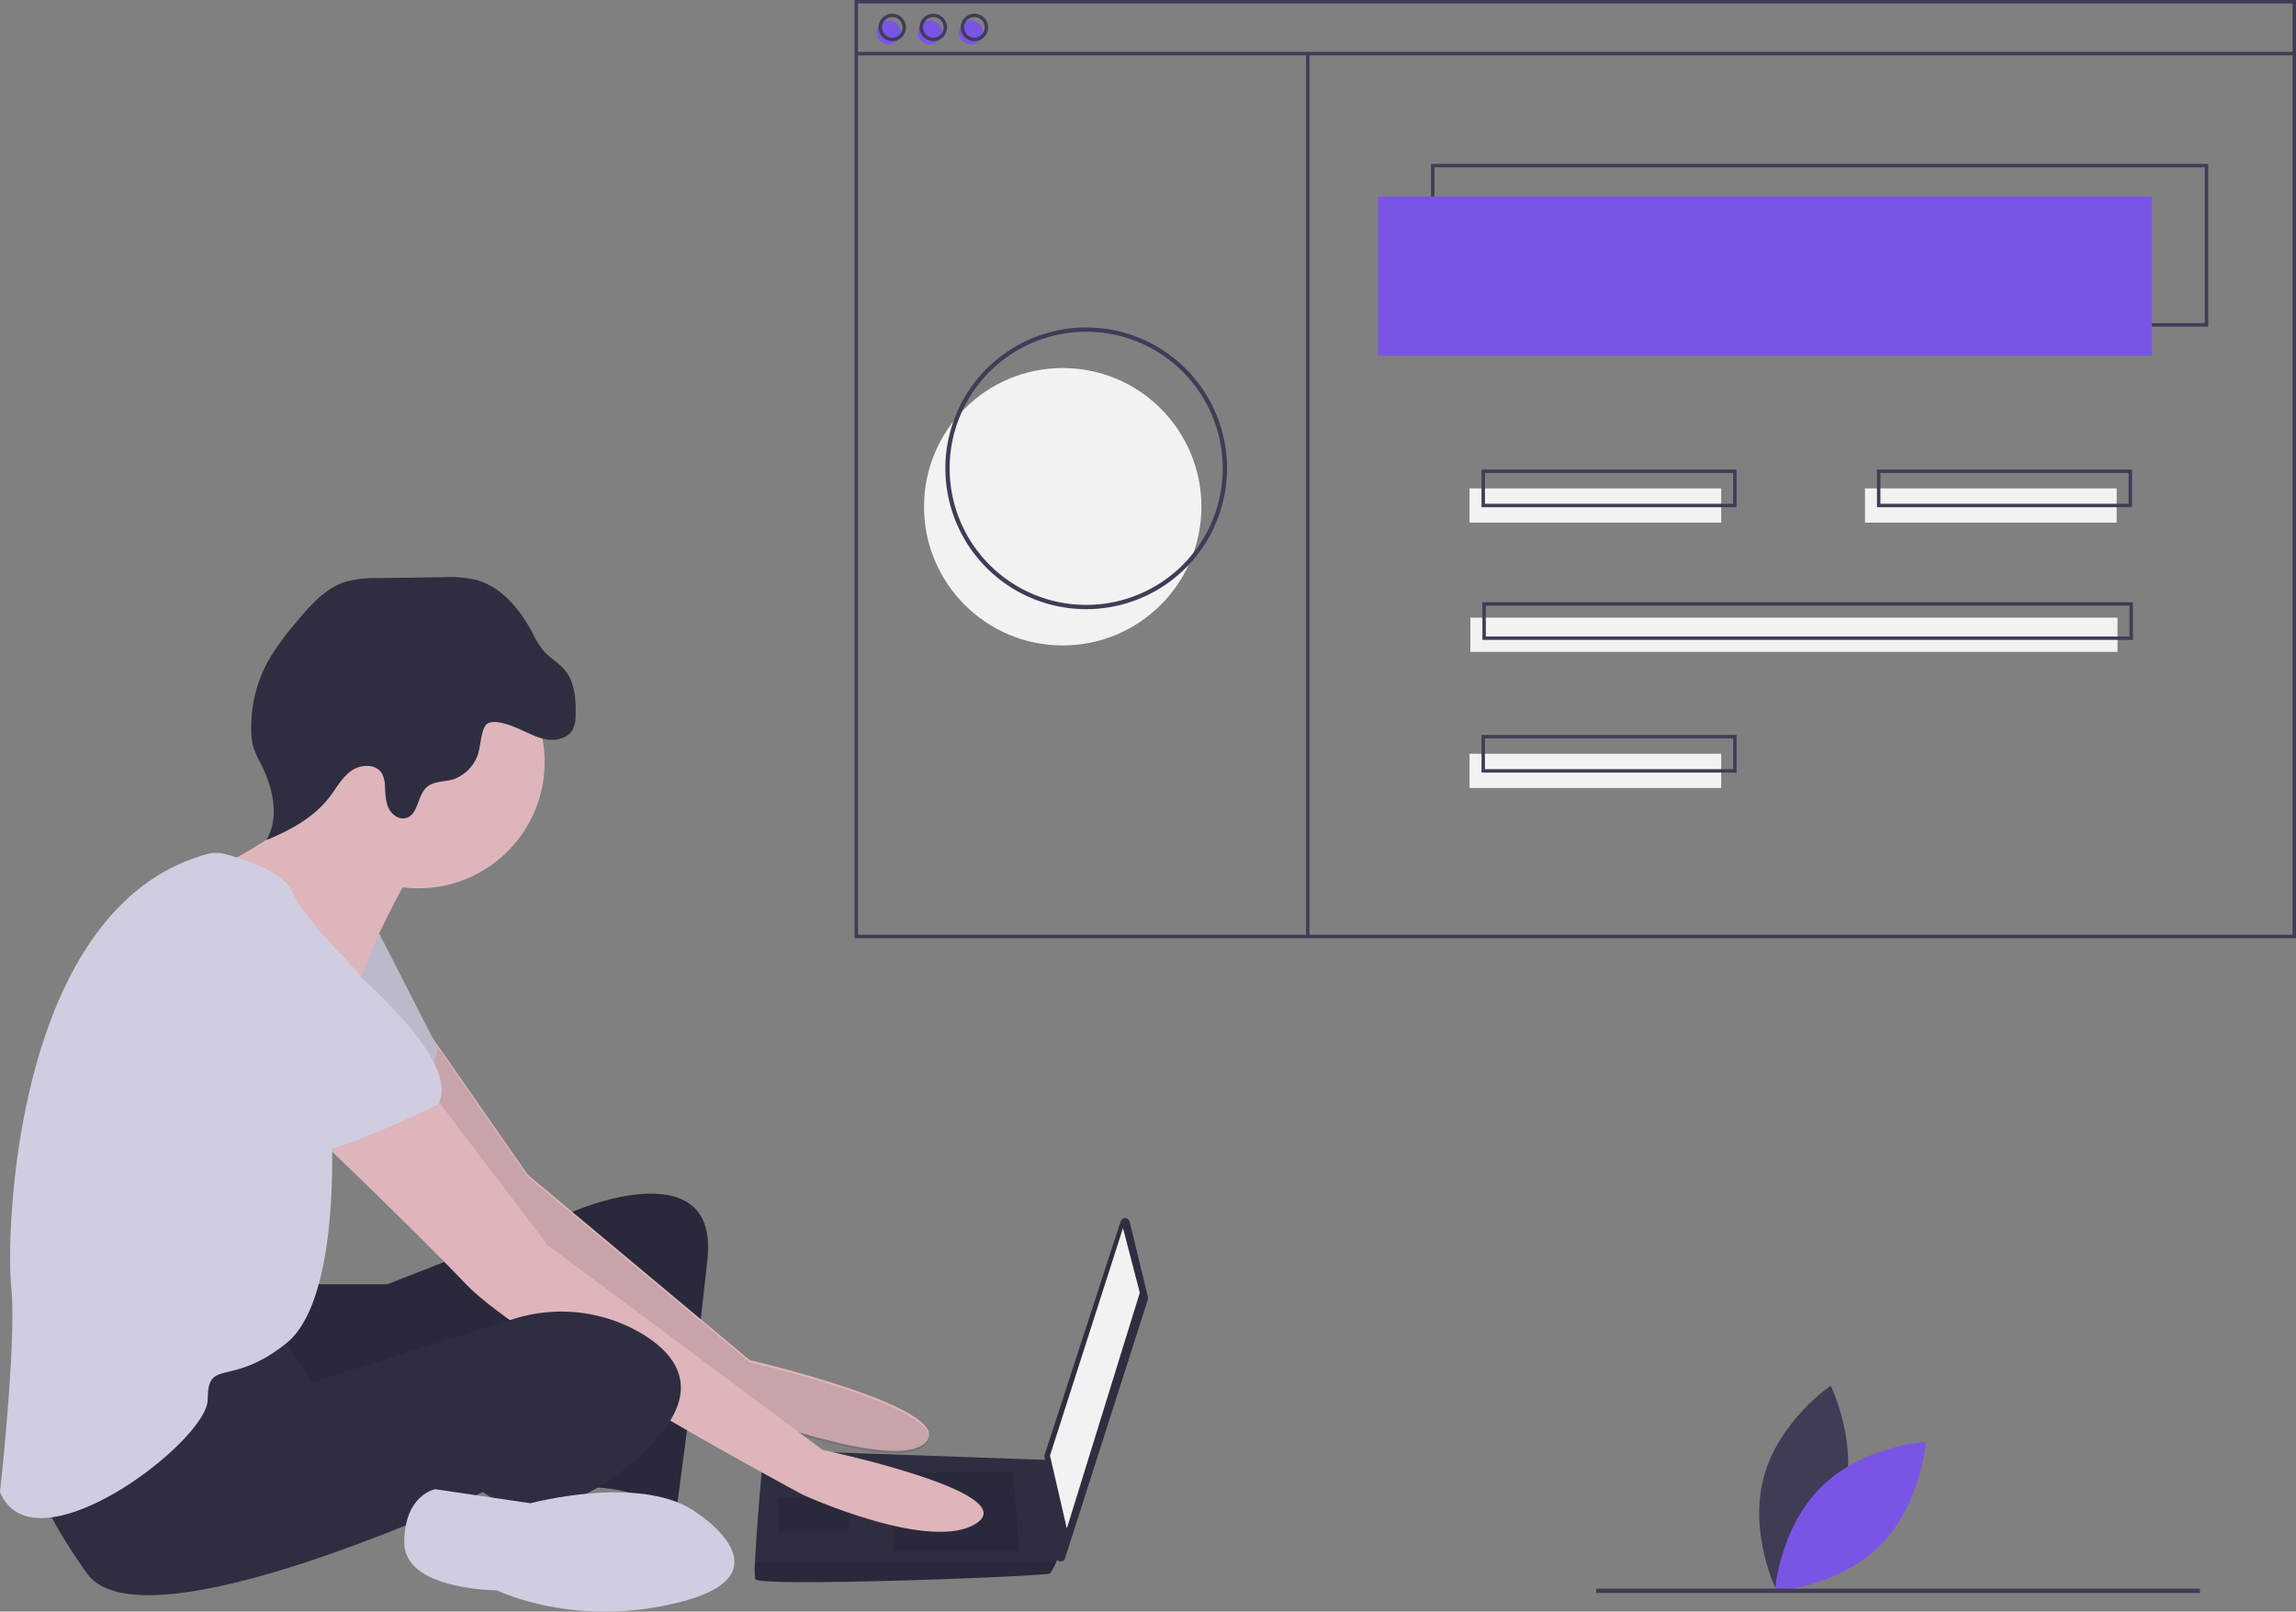 <svg xmlns="http://www.w3.org/2000/svg" width="628" height="440.757" viewBox="0 0 628 440.757">
  <rect x="0" y="0" width="628" height="440.757" fill="#808080" stroke="none"/>
  <g id="Grupo_8" data-name="Grupo 8" transform="translate(-596 -120)">
    <path id="Caminho_1" data-name="Caminho 1" d="M909.6,752.7c-4.076,15.523-18.36,25.223-18.36,25.223s-7.675-15.467-3.6-30.99S906,721.709,906,721.709,913.672,737.176,909.6,752.7Z" transform="translate(190.727 -222.759)" fill="#3f3d56"/>
    <path id="Caminho_2" data-name="Caminho 2" d="M906.463,760.373c-11.417,11.28-12.694,28.5-12.694,28.5S911,787.8,922.419,776.523s12.694-28.5,12.694-28.5S917.88,749.093,906.463,760.373Z" transform="translate(187.677 -233.716)" fill="#7a55e5"/>
    <path id="Caminho_3" data-name="Caminho 3" d="M193.005,656.52h21.5l52.984-20.733s37.627-15.358,34.555,13.822-8.447,68.342-8.447,68.342-16.894-7.679-26.108-5.375-3.072-46.841-3.072-46.841-75.253,36.091-82.164,31.483-8.447-36.859-8.447-36.859Z" transform="translate(487.463 -185.3)" fill="#2f2e41"/>
    <path id="Caminho_4" data-name="Caminho 4" d="M193.005,656.52h21.5l52.984-20.733s37.627-15.358,34.555,13.822-8.447,68.342-8.447,68.342-16.894-7.679-26.108-5.375-3.072-46.841-3.072-46.841-75.253,36.091-82.164,31.483-8.447-36.859-8.447-36.859Z" transform="translate(487.463 -185.3)" opacity="0.1"/>
    <path id="Caminho_5" data-name="Caminho 5" d="M250.987,558.82l26.021,37.385,60.663,50.681s56.056,13.054,48.377,22.269-54.52-9.215-54.52-9.215-69.878-50.681-72.182-54.52S231.7,565.49,231.7,565.49Z" transform="translate(463.356 -154.933)" fill="#deb5bb"/>
    <path id="Caminho_6" data-name="Caminho 6" d="M250.987,558.82l26.021,37.385,60.663,50.681s56.056,13.054,48.377,22.269-54.52-9.215-54.52-9.215-69.878-50.681-72.182-54.52S231.7,565.49,231.7,565.49Z" transform="translate(463.356 -154.349)" opacity="0.1"/>
    <path id="Caminho_7" data-name="Caminho 7" d="M220.2,507.092l16.894,33.019s-3.839,16.126-9.983,17.661-32.251-19.965-32.251-19.965Z" transform="translate(478.697 -133.394)" fill="#d0cde1"/>
    <path id="Caminho_8" data-name="Caminho 8" d="M220.2,507.092l16.894,33.019s-3.839,16.126-9.983,17.661-32.251-19.965-32.251-19.965Z" transform="translate(478.697 -133.394)" opacity="0.1"/>
    <path id="Caminho_9" data-name="Caminho 9" d="M574.786,644.2l4.99,20.585a1.285,1.285,0,0,1-.025.695l-22.636,70.74a1.286,1.286,0,0,1-2.5-.247l-3.132-27.558a1.285,1.285,0,0,1,.055-.544L572.314,644.1a1.286,1.286,0,0,1,2.471.1Z" transform="translate(330.206 -190.075)" fill="#2f2e41"/>
    <path id="Caminho_10" data-name="Caminho 10" d="M512.061,575.493l4.607,17.662-19.965,64.5L492.1,637.692Z" transform="translate(391.095 -119.63)" fill="#f2f2f2"/>
    <path id="Caminho_11" data-name="Caminho 11" d="M415.821,787.148c.768,2.3,79.86-.768,80.628-1.536a16.676,16.676,0,0,0,1.689-3.072c.722-1.536,1.382-3.072,1.382-3.072L496.45,754.6l-78.325-2.78s-1.958,21.071-2.357,30.716A23.062,23.062,0,0,0,415.821,787.148Z" transform="translate(386.742 -235.299)" fill="#2f2e41"/>
    <path id="Caminho_12" data-name="Caminho 12" d="M451.432,689.965l1.535,21.5H418.413v-21.5Z" transform="translate(421.776 -167.296)" opacity="0.1"/>
    <path id="Caminho_13" data-name="Caminho 13" d="M384.432,701.777l.206-.041-.974,9.256h-19.2v-9.215Z" transform="translate(444.239 -172.197)" opacity="0.1"/>
    <path id="Caminho_14" data-name="Caminho 14" d="M415.821,809.063c.768,2.3,79.86-.768,80.628-1.536a16.678,16.678,0,0,0,1.689-3.072H415.768A23.048,23.048,0,0,0,415.821,809.063Z" transform="translate(386.742 -257.213)" opacity="0.1"/>
    <circle id="Elipse_1" data-name="Elipse 1" cx="34.555" cy="34.555" r="34.555" transform="translate(675.861 293.837)" fill="#deb5bb"/>
    <path id="Caminho_15" data-name="Caminho 15" d="M216.541,460.857s-11.518,19.965-13.822,30.716-34.555-21.5-34.555-21.5l-4.223-11.134s30.332-14.206,28.028-25.724S216.541,460.857,216.541,460.857Z" transform="translate(491.572 -101.748)" fill="#deb5bb"/>
    <path id="Caminho_16" data-name="Caminho 16" d="M238.3,584.722l31.483,41.466,75.253,56.056s54.52,11.518,42.234,19.965-47.609-7.679-47.609-7.679-76.021-40.7-92.147-57.592-46.073-45.306-46.073-45.306Z" transform="translate(475.957 -165.718)" fill="#deb5bb"/>
    <path id="Caminho_17" data-name="Caminho 17" d="M143.468,691.832l9.215,14.59,54.994-17.3a43.239,43.239,0,0,1,36,4.343c9.6,6.047,15.742,15.646,1.92,29.852-27.644,28.412-46.073,13.054-46.073,13.054s-92.915,43.77-108.273,22.269-16.126-32.251-16.126-32.251S134.254,689.528,143.468,691.832Z" transform="translate(528.553 -208.325)" fill="#2f2e41"/>
    <path id="Caminho_18" data-name="Caminho 18" d="M332.066,777.156s24.573,16.126-4.607,23.8-50.681-3.072-50.681-3.072-25.34,0-25.34-13.054,8.447-14.59,8.447-14.59l26.108,3.839S317.477,765.638,332.066,777.156Z" transform="translate(455.138 -242.969)" fill="#d0cde1"/>
    <path id="Caminho_19" data-name="Caminho 19" d="M253.749,384.7c2.352,1.048,4.684,2.289,7.241,2.594s5.469-.588,6.679-2.861a8.982,8.982,0,0,0,.759-4.062c.092-4.217-.212-8.775-2.885-12.038-1.7-2.077-4.183-3.386-5.943-5.412a25.579,25.579,0,0,1-3-4.909c-3.423-6.43-8.492-12.609-15.537-14.463a33.688,33.688,0,0,0-9.069-.693l-17.74.25a30.884,30.884,0,0,0-8.534.918c-5.71,1.726-9.868,6.528-13.675,11.12a69.542,69.542,0,0,0-7.843,10.824,37.981,37.981,0,0,0-4.5,18.609,17.413,17.413,0,0,0,.638,4.924,27.333,27.333,0,0,0,1.935,4.251c3.327,6.534,5.3,14.7,1.556,21,6.508-2.659,12.948-6.144,17.241-11.712,1.921-2.491,3.427-5.406,5.986-7.234s6.73-1.986,8.372.7a7.5,7.5,0,0,1,.847,3.515c.12,2.013.117,4.1.97,5.932s2.887,3.3,4.828,2.755c3.343-.942,3.023-6.073,5.6-8.4,1.956-1.77,4.973-1.432,7.485-2.235a11.108,11.108,0,0,0,6.375-6.279c.951-2.134.938-7.717,2.738-8.872C246.523,381.462,251.657,383.765,253.749,384.7Z" transform="translate(485.014 -64.998)" fill="#2f2e41"/>
    <path id="Caminho_20" data-name="Caminho 20" d="M118.737,472.342a9.112,9.112,0,0,1,4.744.012c4.929,1.323,15.979,4.827,18.349,10.158,3.072,6.911,13.822,17.661,13.822,17.661s14.59,14.59,11.518,24.573-14.59,21.5-14.59,21.5,3.072,47.609-12.286,59.9-21.5,3.839-21.5,15.358-47.609,47.609-56.824,25.34c0,0,4.607-41.466,3.072-56.056C63.526,576.4,65.742,486.689,118.737,472.342Z" transform="translate(534.032 -118.796)" fill="#d0cde1"/>
    <path id="Caminho_21" data-name="Caminho 21" d="M175.863,504.338s46.841,34.555,38.395,49.145c0,0-28.412,13.822-34.555,13.054s-29.948-27.644-36.091-29.948S134.4,492.819,175.863,504.338Z" transform="translate(501.533 -131.407)" fill="#d0cde1"/>
    <circle id="Elipse_2" data-name="Elipse 2" cx="37.935" cy="37.935" r="37.935" transform="translate(848.74 220.648)" fill="#f2f2f2"/>
    <path id="Caminho_22" data-name="Caminho 22" d="M945.229,193.69H732.649V149.207h212.58Zm-211.643-.937H944.291V150.144H733.586Z" transform="translate(254.766 15.626)" fill="#3f3d56"/>
    <rect id="Retângulo_8" data-name="Retângulo 8" width="211.642" height="43.546" transform="translate(972.9 173.73)" fill="#7a55e5"/>
    <circle id="Elipse_3" data-name="Elipse 3" cx="3.278" cy="3.278" r="3.278" transform="translate(835.833 125.619)" fill="#7a55e5"/>
    <circle id="Elipse_4" data-name="Elipse 4" cx="3.278" cy="3.278" r="3.278" transform="translate(847.071 125.619)" fill="#7a55e5"/>
    <circle id="Elipse_5" data-name="Elipse 5" cx="3.278" cy="3.278" r="3.278" transform="translate(858.309 125.619)" fill="#7a55e5"/>
    <path id="Caminho_23" data-name="Caminho 23" d="M856.74,328.979H462.487V72.386H856.741Zm-393.317-.936H855.8V73.323H463.424Z" transform="translate(367.259 47.614)" fill="#3f3d56"/>
    <rect id="Retângulo_9" data-name="Retângulo 9" width="393.317" height="0.936" transform="translate(830.214 134.204)" fill="#3f3d56"/>
    <path id="Caminho_24" data-name="Caminho 24" d="M477.465,86.3a3.746,3.746,0,1,1,3.746-3.746A3.746,3.746,0,0,1,477.465,86.3Zm0-6.555a2.809,2.809,0,1,0,2.809,2.809,2.809,2.809,0,0,0-2.809-2.809Z" transform="translate(362.582 44.941)" fill="#3f3d56"/>
    <path id="Caminho_25" data-name="Caminho 25" d="M496.72,86.3a3.746,3.746,0,1,1,3.746-3.746A3.746,3.746,0,0,1,496.72,86.3Zm0-6.555a2.809,2.809,0,1,0,2.809,2.809,2.809,2.809,0,0,0-2.809-2.809Z" transform="translate(354.565 44.941)" fill="#3f3d56"/>
    <path id="Caminho_26" data-name="Caminho 26" d="M515.976,86.3a3.746,3.746,0,1,1,3.746-3.746A3.746,3.746,0,0,1,515.976,86.3Zm0-6.555a2.809,2.809,0,1,0,2.809,2.809,2.809,2.809,0,0,0-2.809-2.809Z" transform="translate(346.547 44.941)" fill="#3f3d56"/>
    <rect id="Retângulo_10" data-name="Retângulo 10" width="0.936" height="241.816" transform="translate(953.232 134.672)" fill="#3f3d56"/>
    <rect id="Retângulo_11" data-name="Retângulo 11" width="68.831" height="9.365" transform="translate(997.95 253.564)" fill="#f2f2f2"/>
    <rect id="Retângulo_12" data-name="Retângulo 12" width="68.831" height="9.365" transform="translate(1106.113 253.564)" fill="#f2f2f2"/>
    <path id="Caminho_27" data-name="Caminho 27" d="M826.084,302.721H756.317v-10.3h69.767Zm-68.831-.936h67.895v-8.428H757.254Z" transform="translate(244.911 -44.006)" fill="#3f3d56"/>
    <rect id="Retângulo_13" data-name="Retângulo 13" width="68.831" height="9.365" transform="translate(997.95 326.14)" fill="#f2f2f2"/>
    <path id="Caminho_28" data-name="Caminho 28" d="M826.084,427.079H756.317v-10.3h69.767Zm-68.831-.936h67.895v-8.428H757.254Z" transform="translate(244.911 -95.788)" fill="#3f3d56"/>
    <rect id="Retângulo_14" data-name="Retângulo 14" width="176.993" height="9.365" transform="translate(998.185 288.916)" fill="#f2f2f2"/>
    <path id="Caminho_29" data-name="Caminho 29" d="M934.65,364.9H756.718V354.6H934.647Zm-176.995-.936H933.711v-8.428H757.655Z" transform="translate(244.744 -69.897)" fill="#3f3d56"/>
    <path id="Caminho_30" data-name="Caminho 30" d="M1011.415,302.721H941.651v-10.3h69.764Zm-68.831-.936h67.894v-8.428H942.587Z" transform="translate(167.739 -44.006)" fill="#3f3d56"/>
    <path id="Caminho_31" data-name="Caminho 31" d="M543.55,302.88a38.518,38.518,0,1,1,38.518-38.518A38.518,38.518,0,0,1,543.55,302.88Zm0-75.869A37.351,37.351,0,1,0,580.9,264.362a37.351,37.351,0,0,0-37.351-37.351Z" transform="translate(349.544 -16.285)" fill="#3f3d56"/>
    <rect id="Retângulo_15" data-name="Retângulo 15" width="165.161" height="1.167" transform="translate(1032.577 554.472)" fill="#3f3d56"/>
  </g>
</svg>
